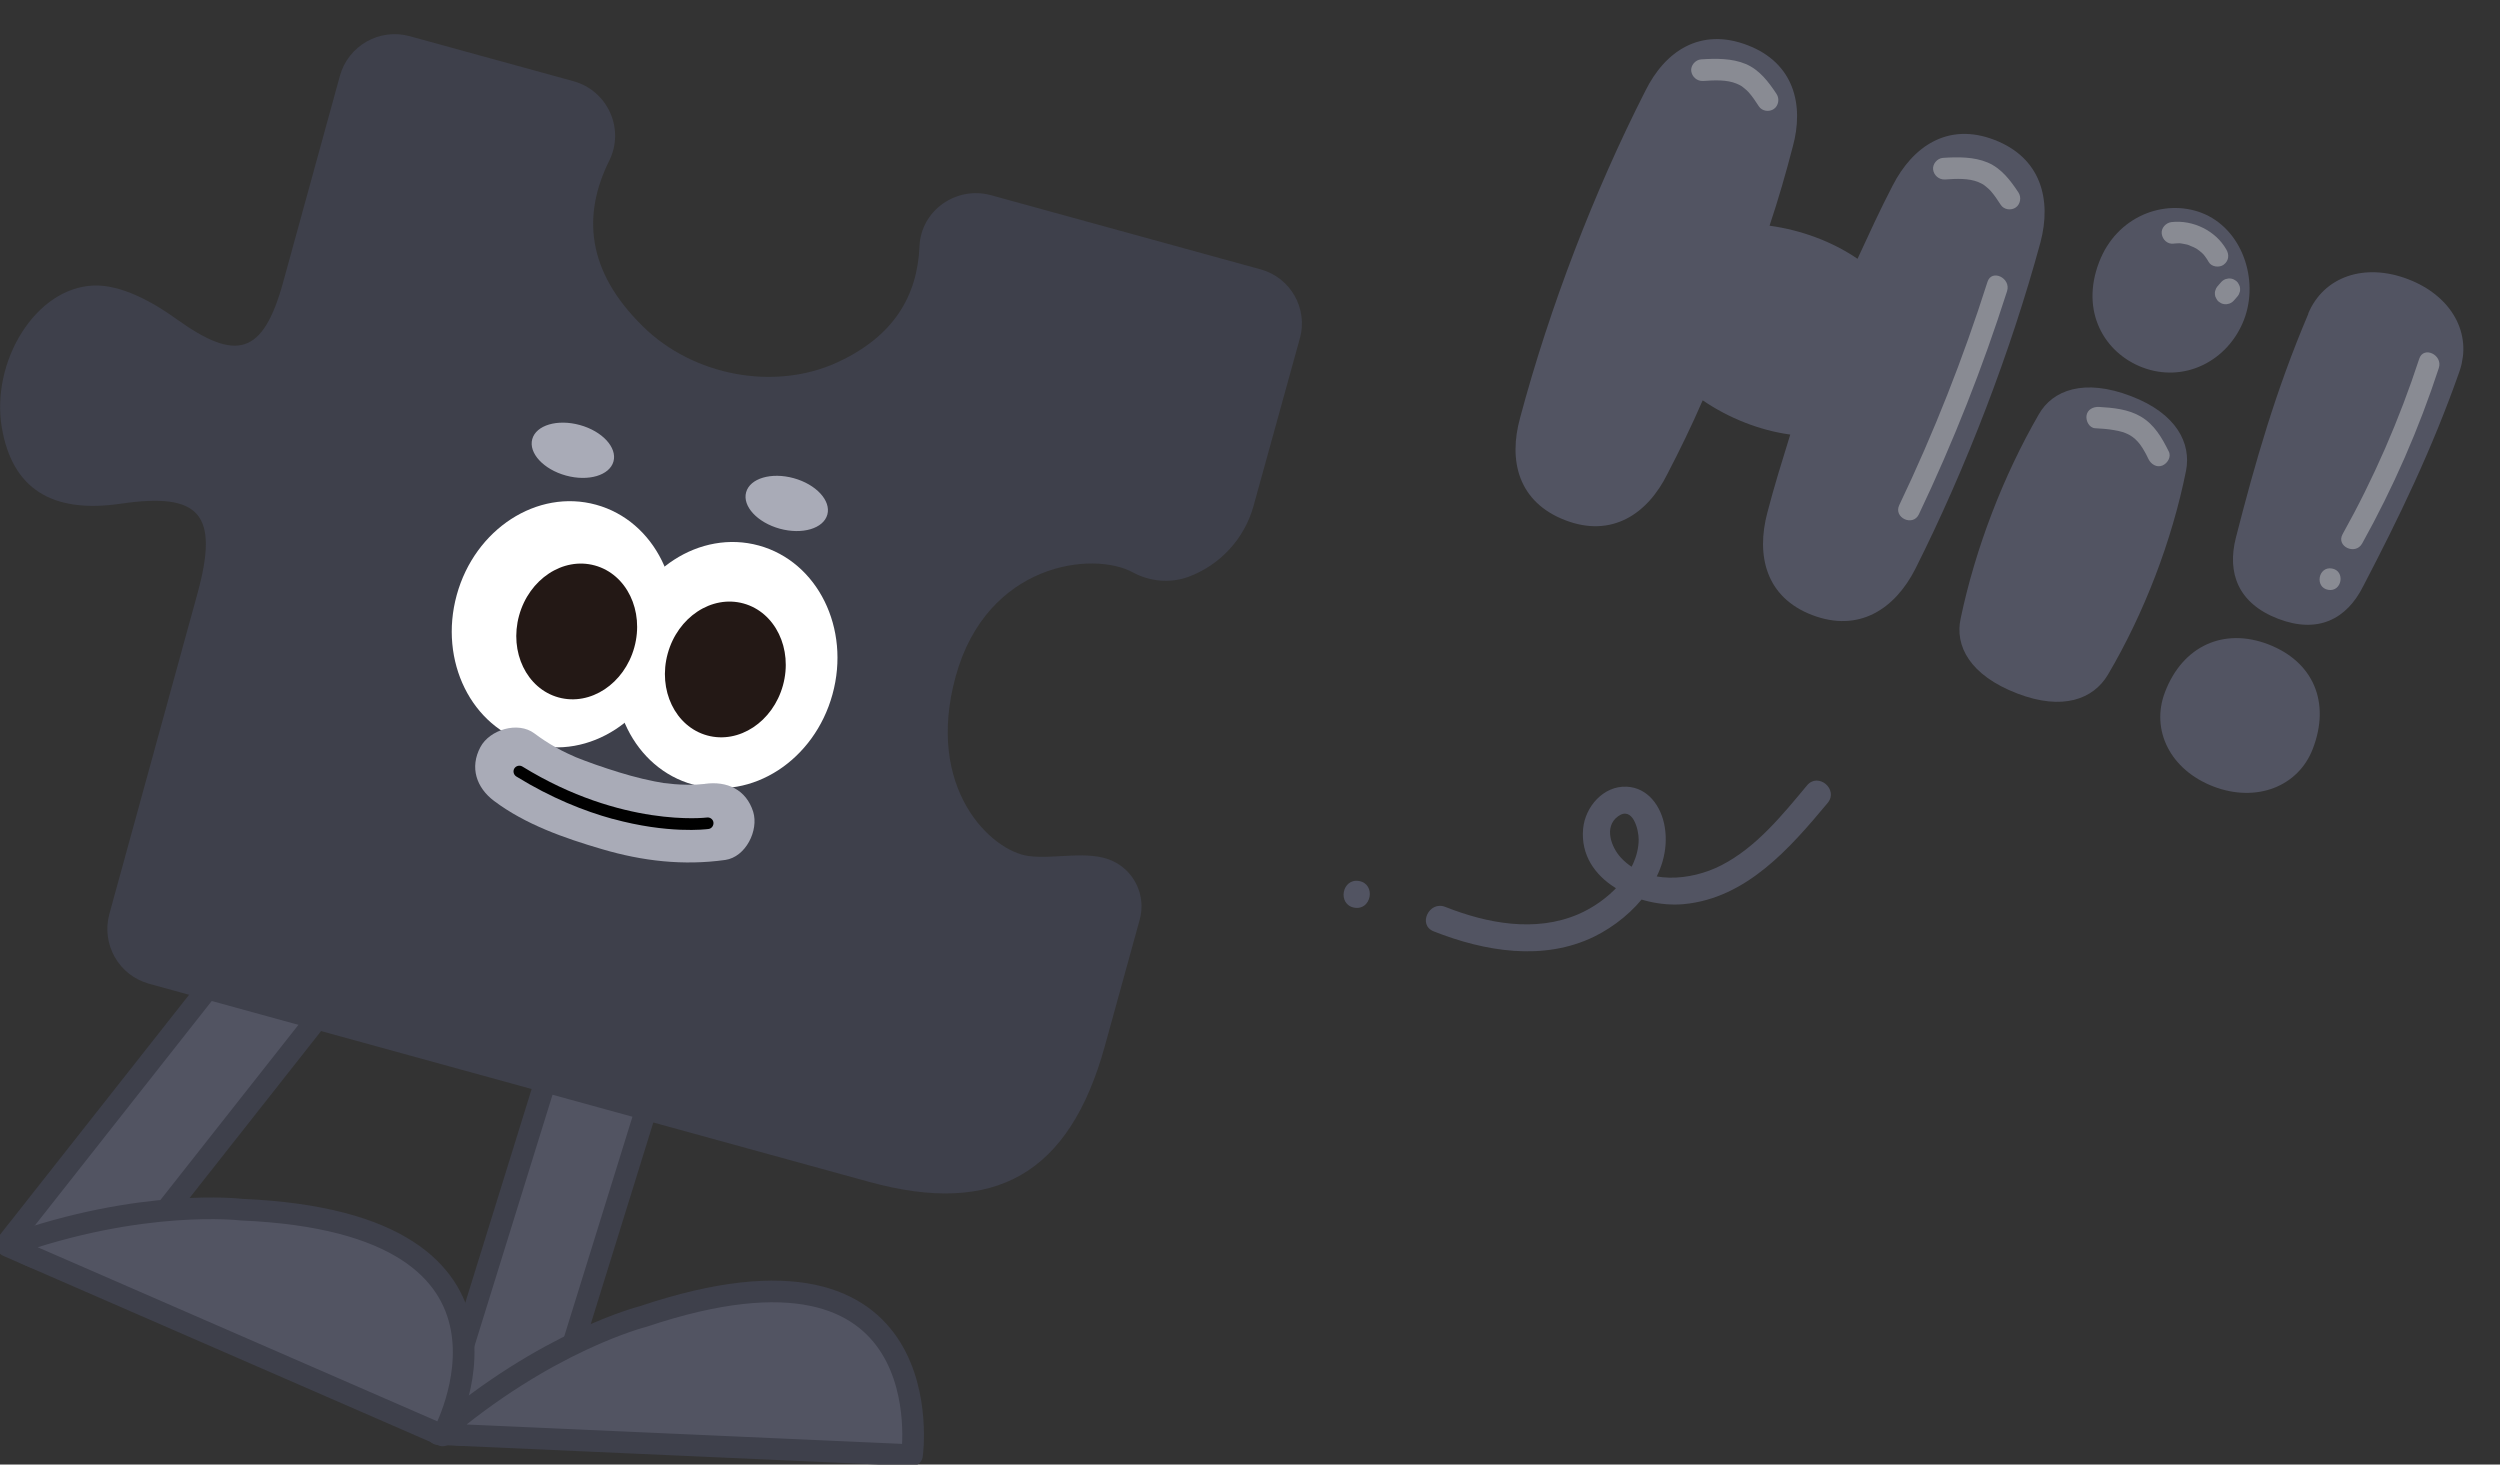 <svg width="437" height="256" viewBox="0 0 437 256" fill="none" xmlns="http://www.w3.org/2000/svg">
<rect x="0" y="0" width="437" height="256" fill="#333333" stroke="none"/>
<g clip-path="url(#clip0_13719_56313)">
<path d="M76.381 250.04L96.441 185.437L113.884 190.853L99.24 238.013C96.249 247.647 86.015 253.031 76.381 250.04Z" fill="#525462" stroke="#3E404B" stroke-width="3.785" stroke-linecap="round" stroke-linejoin="round"/>
<path d="M1.384 217.133L43.251 164L57.597 175.304L27.035 214.091C20.791 222.015 9.308 223.377 1.384 217.133Z" fill="#525462" stroke="#3E404B" stroke-width="3.785" stroke-linecap="round" stroke-linejoin="round"/>
<path d="M159.422 254.363C159.422 254.363 165.251 212.382 112.445 230.117C112.445 230.117 95.543 234.338 76.559 250.672L159.422 254.363Z" fill="#525462" stroke="#3E404B" stroke-width="3.785" stroke-linecap="round" stroke-linejoin="round"/>
<path d="M77.368 250.911C77.368 250.911 97.846 213.803 42.191 211.448C42.191 211.448 24.898 209.336 1.323 217.787L77.368 250.911Z" fill="#525462" stroke="#3E404B" stroke-width="3.785" stroke-linecap="round" stroke-linejoin="round"/>
<path d="M227.183 59.186V59.261C223.739 71.696 222.092 77.621 219.12 88.428C217.531 94.182 213.253 98.819 207.651 100.863C204.509 101.98 201.007 101.658 198.054 100.068C191.089 96.245 172.522 98.365 167.052 118.238C161.657 137.866 173.279 148.787 179.828 149.639C184.351 150.225 190.219 148.579 194.383 150.453C198.319 152.213 200.364 156.585 199.228 160.73C197.051 168.604 195.726 173.411 193.114 182.894C186.944 205.209 173.96 212.647 151.929 206.591C110.44 195.159 68.895 183.745 27.407 172.332L26.044 171.954C20.763 170.496 17.678 165.045 19.117 159.765C24.397 140.554 29.47 122.137 34.523 103.721C38.328 89.867 34.997 86.005 21.085 88.05C9.047 89.81 2.139 85.4 0.322 74.763C-1.628 63.368 6.095 50.29 16.391 49.911C21.161 49.741 26.669 52.75 30.833 55.76C41.337 63.312 45.974 62.044 49.476 49.4C52.769 37.476 56.044 25.571 59.413 13.268C60.87 7.987 66.321 4.883 71.602 6.322L100.239 14.196C106.22 15.842 109.248 22.524 106.504 28.069C101.772 37.608 102.529 47.394 112.371 57.047C121.191 65.753 135.443 68.365 146.345 63.349C156.15 58.845 160.37 51.823 160.73 43.003C161.014 36.757 167.184 32.46 173.241 34.126L220.37 47.091C225.594 48.529 228.66 53.924 227.221 59.148L227.183 59.186Z" fill="#3E404B"/>
<path d="M117.066 114.245C120.241 102.704 114.48 91.057 104.2 88.229C93.919 85.401 83.012 92.464 79.838 104.004C76.663 115.544 82.424 127.192 92.704 130.02C102.985 132.848 113.892 125.785 117.066 114.245Z" fill="white"/>
<path d="M145.519 121.377C148.694 109.837 142.933 98.189 132.653 95.361C122.372 92.534 111.465 99.596 108.291 111.137C105.116 122.677 110.877 134.325 121.157 137.152C131.438 139.98 142.345 132.918 145.519 121.377Z" fill="white"/>
<path d="M110.882 113.149C112.635 106.779 109.545 100.375 103.981 98.845C98.418 97.314 92.487 101.237 90.735 107.607C88.983 113.977 92.073 120.381 97.636 121.912C103.2 123.442 109.13 119.519 110.882 113.149Z" fill="#231815"/>
<path d="M136.863 119.792C138.615 113.422 135.525 107.018 129.962 105.487C124.398 103.957 118.468 107.88 116.716 114.25C114.963 120.62 118.053 127.024 123.617 128.555C129.18 130.085 135.111 126.162 136.863 119.792Z" fill="#231815"/>
<path d="M123.216 137.071C124.541 136.882 122.004 137.147 121.758 137.147C121.115 137.165 120.471 137.184 119.828 137.165C119.184 137.147 118.541 137.128 117.897 137.071C117.632 137.052 115.039 136.73 116.497 136.957C113.695 136.522 110.932 135.841 108.225 135.008C105.519 134.175 102.831 133.248 100.219 132.188C101.563 132.737 99.481 131.847 99.235 131.714C98.554 131.393 97.872 131.052 97.21 130.673C95.885 129.935 94.617 129.102 93.405 128.194C90.528 126.036 85.607 127.55 83.98 130.579C82.068 134.156 83.279 137.695 86.365 140.005C91.853 144.131 98.686 146.516 105.216 148.427C112.314 150.528 119.449 151.342 126.774 150.32C130.351 149.809 132.66 145.153 131.657 141.897C130.427 137.998 127.058 136.484 123.235 137.014L123.216 137.071Z" fill="#A9ABB7"/>
<path d="M107.091 143.147C102.132 141.784 96.359 139.494 90.246 135.727C89.772 135.424 89.621 134.8 89.905 134.327C90.208 133.853 90.832 133.702 91.305 133.986C108.718 144.718 123.444 142.919 123.576 142.901C124.125 142.825 124.655 143.222 124.712 143.771C124.769 144.32 124.39 144.85 123.841 144.907C123.425 144.964 116.763 145.796 107.072 143.128L107.091 143.147Z" fill="black"/>
<path d="M107.237 80.661C107.908 78.222 105.274 75.37 101.353 74.292C97.432 73.213 93.71 74.316 93.039 76.755C92.368 79.194 95.003 82.046 98.923 83.124C102.844 84.203 106.566 83.1 107.237 80.661Z" fill="#A9ABB7"/>
<path d="M144.62 89.953C145.291 87.514 142.656 84.663 138.736 83.584C134.815 82.506 131.093 83.609 130.422 86.048C129.751 88.487 132.385 91.338 136.306 92.417C140.227 93.495 143.949 92.392 144.62 89.953Z" fill="#A9ABB7"/>
</g>
<g clip-path="url(#clip1_13719_56313)">
<path d="M297.637 69.959C295.734 74.353 293.633 78.674 291.461 82.848C287.984 89.868 281.721 94.036 273.652 90.952C265.385 87.795 263.621 80.531 265.729 72.983C270.858 53.782 278.637 33.488 287.62 15.865C291.04 8.95 297.236 4.731 305.481 7.904C313.549 10.988 315.423 18.291 313.352 25.73C312.17 30.288 310.844 34.898 309.317 39.454C314.722 40.188 320.198 42.165 324.695 45.239C326.706 40.883 328.664 36.614 330.835 32.44C334.367 25.545 340.54 21.342 348.606 24.444C356.764 27.563 358.656 34.869 356.672 42.362C351.489 61.438 343.71 81.732 334.781 99.48C331.214 106.465 324.932 110.63 316.774 107.511C308.705 104.427 306.922 97.16 308.941 89.577C310.123 85.019 311.522 80.537 312.938 75.962C307.533 75.227 302.13 73.052 297.633 69.978L297.637 69.959Z" fill="#525462"/>
<path d="M342.73 108.077C345.284 95.899 350.16 83.187 356.387 72.421C358.777 68.209 364.28 66.078 372.525 69.251C380.485 72.296 383.051 77.511 382.119 82.286C379.673 94.501 374.797 107.214 368.462 117.941C365.928 122.205 360.568 124.284 352.612 121.22C344.348 118.044 341.655 112.903 342.73 108.077ZM374.465 64.21C367.857 61.67 363.603 54.469 366.922 45.827C370.005 37.758 378.32 34.717 384.822 37.2C391.916 39.922 394.94 48.886 392.257 55.872C389.5 63.056 381.847 67.039 374.465 64.21Z" fill="#525462"/>
<path d="M396.468 112.62C404.338 115.631 407.42 122.723 404.283 130.878C401.762 137.489 394.42 140.354 386.928 137.487C379.347 134.584 375.903 127.583 378.443 120.975C381.561 112.817 388.797 109.683 396.468 112.62ZM403.472 54.818C406.153 48.389 413.262 45.867 420.934 48.805C428.605 51.742 432.211 58.368 429.908 64.94C425.117 78.59 419.319 90.526 413.073 102.499C410.211 108.204 405.195 110.843 398.21 108.16C391.224 105.477 389.254 100.155 390.835 93.976C394.183 80.881 397.834 68.146 403.509 54.825L403.472 54.818Z" fill="#525462"/>
<path d="M412.908 94.996C418.346 85.225 422.832 74.962 426.307 64.33C427.054 62.039 423.632 60.403 422.882 62.712C419.407 73.344 414.939 83.611 409.483 93.378C408.302 95.515 411.731 97.115 412.908 94.996Z" fill="#898B93"/>
<path d="M406.971 103.103C409.377 103.524 410.029 99.795 407.624 99.374C405.219 98.953 404.566 102.682 406.971 103.103Z" fill="#898B93"/>
<path d="M379.96 42.576C380.334 42.526 380.695 42.55 381.065 42.519C380.969 42.522 380.667 42.488 380.931 42.515C381.025 42.531 381.136 42.551 381.233 42.549C381.419 42.581 381.587 42.611 381.774 42.643C381.96 42.676 382.128 42.705 382.311 42.757C382.386 42.77 382.479 42.786 382.55 42.818C382.789 42.879 382.134 42.668 382.475 42.804C382.817 42.941 383.158 43.078 383.496 43.233C383.635 43.315 383.778 43.378 383.936 43.464C383.973 43.47 384.317 43.703 384.041 43.52C383.8 43.363 384.041 43.52 384.09 43.568C384.4 43.775 384.684 44.017 384.95 44.256C385.083 44.375 385.209 44.532 385.342 44.651C385.209 44.532 385.117 44.4 385.289 44.623C385.335 44.688 385.4 44.758 385.446 44.823C385.68 45.133 385.892 45.459 386.083 45.799C386.564 46.671 387.957 46.838 388.711 46.259C389.597 45.588 389.702 44.55 389.171 43.63C387.309 40.326 383.323 38.399 379.58 38.82C378.599 38.936 377.726 39.86 377.873 40.885C378.021 41.91 378.879 42.713 379.938 42.591L379.96 42.576Z" fill="#898B93"/>
<path d="M297.713 14.154C299.737 14.009 301.866 13.92 303.55 14.618C303.963 14.787 304.403 15.017 304.604 15.187C304.805 15.357 305.024 15.53 305.225 15.699C305.324 15.793 305.423 15.887 305.521 15.982C305.685 16.145 305.716 16.189 305.62 16.076C306.311 16.85 306.889 17.72 307.448 18.586C308.008 19.453 309.266 19.616 310.077 19.046C310.888 18.477 311.1 17.265 310.537 16.418C309.138 14.309 307.565 12.208 305.168 11.193C302.771 10.178 299.961 10.205 297.336 10.38C296.343 10.456 295.495 11.46 295.63 12.444C295.765 13.429 296.646 14.217 297.695 14.151L297.713 14.154Z" fill="#898B93"/>
<path d="M339.995 31.372C342.019 31.227 344.148 31.139 345.832 31.837C346.244 32.005 346.684 32.236 346.885 32.406C347.086 32.575 347.305 32.748 347.506 32.918C347.605 33.012 347.704 33.106 347.803 33.2C347.966 33.363 347.997 33.407 347.902 33.294C348.592 34.069 349.17 34.938 349.73 35.805C350.289 36.671 351.548 36.834 352.358 36.265C353.169 35.696 353.381 34.484 352.818 33.636C351.42 31.527 349.847 29.427 347.45 28.412C345.052 27.396 342.242 27.423 339.618 27.598C338.624 27.674 337.776 28.678 337.911 29.663C338.046 30.647 338.927 31.435 339.976 31.369L339.995 31.372Z" fill="#898B93"/>
<path d="M366.239 74.857C367.325 74.912 368.407 74.986 369.488 75.176C370.01 75.267 370.514 75.355 371.023 75.521C371.333 75.614 370.787 75.441 371.097 75.534C371.225 75.576 371.333 75.614 371.457 75.674C371.727 75.779 371.994 75.902 372.238 76.041C372.889 76.386 373.569 77.004 374.067 77.668C374.394 78.109 374.679 78.563 374.94 79.05C374.998 79.157 375.072 79.285 375.13 79.391C375.293 79.669 375.032 79.182 375.173 79.475C375.302 79.729 375.43 79.982 375.556 80.253C375.996 81.138 376.978 81.79 377.992 81.372C378.863 81.005 379.579 79.882 379.11 78.935C377.901 76.513 376.61 74.231 374.206 72.812C372.029 71.528 369.383 71.276 366.911 71.131C365.922 71.073 364.853 71.578 364.72 72.669C364.597 73.589 365.191 74.808 366.258 74.86L366.239 74.857Z" fill="#898B93"/>
<path d="M347.41 49.272C343.173 62.615 338.029 75.645 331.992 88.289C330.935 90.487 334.361 92.105 335.418 89.907C341.436 77.26 346.579 64.23 350.836 50.89C351.564 48.596 348.142 46.96 347.41 49.272Z" fill="#898B93"/>
<path d="M388.231 49.346L387.606 50.062C387.44 50.245 387.323 50.474 387.261 50.713C387.163 50.946 387.136 51.21 387.168 51.465C387.182 51.718 387.258 51.942 387.393 52.158C387.488 52.386 387.629 52.564 387.83 52.734L388.245 52.999C388.564 53.151 388.881 53.206 389.233 53.172L389.713 53.064C390.022 52.945 390.285 52.76 390.502 52.51L391.127 51.793C391.293 51.611 391.41 51.382 391.471 51.142C391.57 50.91 391.597 50.646 391.564 50.39C391.551 50.138 391.475 49.913 391.34 49.697C391.245 49.47 391.104 49.291 390.903 49.121L390.488 48.857C390.169 48.705 389.852 48.649 389.5 48.684L389.02 48.792C388.711 48.911 388.448 49.095 388.231 49.346Z" fill="#898B93"/>
<path d="M250.588 162.795C259.483 166.312 269.8 168.079 278.735 163.687C285.655 160.267 292.385 152.779 290.989 144.503C290.408 141.019 288.129 137.68 284.315 137.513C280.272 137.343 277.093 141.014 276.729 144.851C275.882 154.079 286.666 158.772 294.346 158.041C305.289 156.997 312.89 148.259 319.483 140.343C321.431 137.994 317.815 134.94 315.867 137.29C311.537 142.488 307.02 148.096 300.895 151.252C295.577 153.972 287.854 154.734 283.383 149.974C281.65 148.133 280.3 144.534 282.833 142.691C285.365 140.848 286.455 144.939 286.44 146.781C286.374 152.649 280.863 157.68 275.857 159.82C268.36 163.024 259.937 161.415 252.623 158.521C249.8 157.412 247.765 161.686 250.606 162.799L250.588 162.795Z" fill="#525462"/>
<path d="M236.744 158.662C239.746 159.188 240.561 154.527 237.56 154.001C234.558 153.476 233.742 158.137 236.744 158.662Z" fill="#525462"/>
</g>
<defs>
<clipPath id="clip0_13719_56313">
<rect width="227.543" height="250.256" fill="white" transform="translate(0 6)"/>
</clipPath>
<clipPath id="clip1_13719_56313">
<rect width="176.553" height="163.493" fill="white" transform="translate(262.188) rotate(9.927)"/>
</clipPath>
</defs>
</svg>
